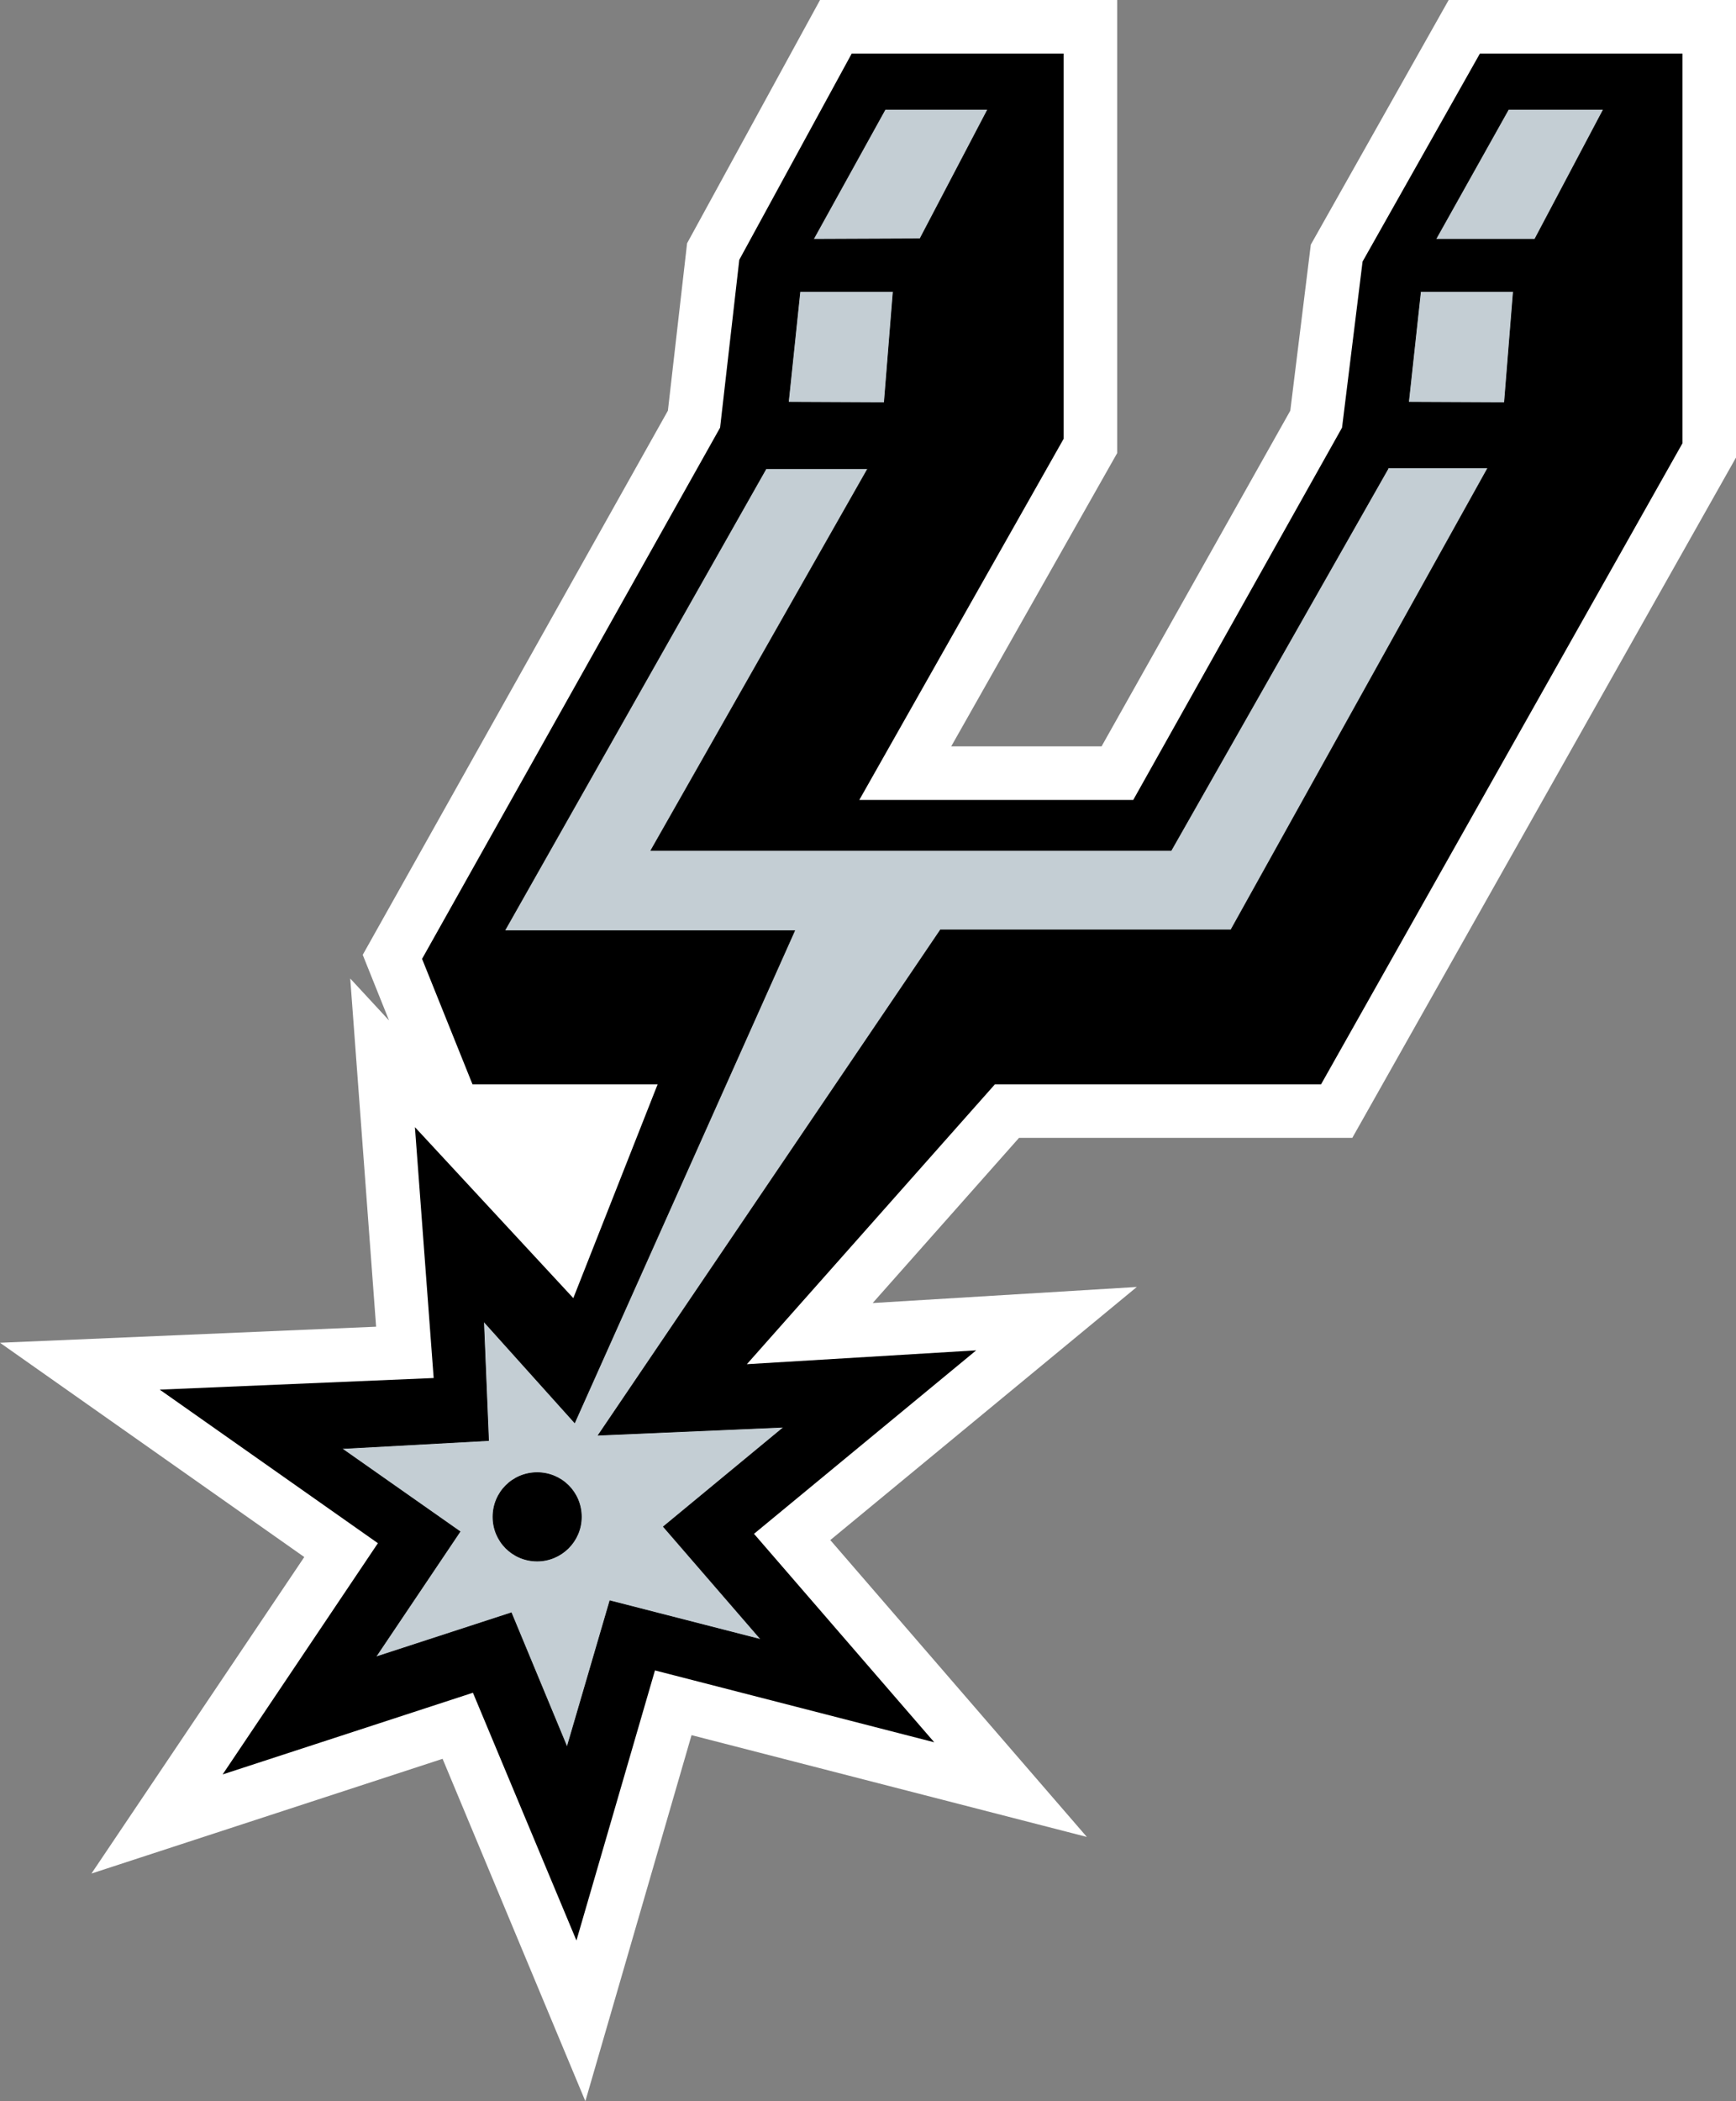 <?xml version="1.0" encoding="utf-8"?>
<!-- Generator: Adobe Illustrator 21.1.0, SVG Export Plug-In . SVG Version: 6.00 Build 0)  -->
<!DOCTYPE svg PUBLIC "-//W3C//DTD SVG 1.0//EN" "http://www.w3.org/TR/2001/REC-SVG-20010904/DTD/svg10.dtd">
<svg version="1.0" id="Layer_1" xmlns="http://www.w3.org/2000/svg" xmlns:xlink="http://www.w3.org/1999/xlink" x="0px" y="0px"
	 width="389.1px" height="470.7px" viewBox="0 0 389.1 470.7" style="enable-background:new 0 0 389.1 470.7;" xml:space="preserve"
	>
<rect x="0" y="0" width="389.1" height="470.7" fill="#808080" stroke="none"/>
<style type="text/css">
	.st0{fill:#FFFFFF;}
	.st1{fill:none;stroke:#FFFFFF;stroke-width:2.06;}
	.st2{fill:#C4CED4;}
	.st3{fill:none;stroke:#000000;stroke-width:0.151;}
</style>
<g>
	<polygon class="st0" points="331.7,12 305.4,58.6 300.8,95.8 254,179.2 192.6,179.2 238.4,98.3 238.4,12 190.9,12 165.7,58.2 
		161.4,95.8 94.6,214.8 105.9,242.9 147.4,242.9 128.5,290.8 93,252.5 97.2,308.7 35.8,311.3 84.7,345.7 49.9,397.5 106,379.2 
		129.2,434.7 146.8,374.2 209.4,390.3 169,343.6 218.8,302.5 167.4,305.6 223,242.9 296.1,242.9 377.1,99.3 377.1,12 	"/>
	<polygon class="st1" points="331.7,12 305.4,58.6 300.8,95.8 254,179.2 192.6,179.2 238.4,98.3 238.4,12 190.9,12 165.7,58.2 
		161.4,95.8 94.6,214.8 105.9,242.9 147.4,242.9 128.5,290.8 93,252.5 97.2,308.7 35.8,311.3 84.7,345.7 49.9,397.5 106,379.2 
		129.2,434.7 146.8,374.2 209.4,390.3 169,343.6 218.8,302.5 167.4,305.6 223,242.9 296.1,242.9 377.1,99.3 377.1,12 	"/>
	<polygon class="st0" points="99.2,394 20.5,419.7 68.2,348.8 0,300.8 84.3,297.2 78.5,219.2 87.2,228.6 81.3,213.9 149.7,92 
		154,54.5 183.8,0 250.4,0 250.4,101.5 213.2,167.2 246.9,167.2 289.2,92 293.8,54.8 324.7,0 389.1,0 389.1,102.5 303.1,254.9 
		228.4,254.9 195.6,291.9 254.8,288.3 186.1,345 243.6,411.5 155,388.7 131.2,470.7 	"/>
	<polygon points="331.7,12 305.4,58.6 300.8,95.8 254,179.2 192.6,179.2 238.4,98.3 238.4,12 190.9,12 165.7,58.2 161.4,95.8 
		94.6,214.8 105.9,242.9 147.4,242.9 128.5,290.8 93,252.5 97.2,308.7 35.8,311.3 84.7,345.7 49.9,397.5 106,379.2 129.2,434.7 
		146.8,374.2 209.4,390.3 169,343.6 218.8,302.5 167.4,305.6 223,242.9 296.1,242.9 377.1,99.3 377.1,12 	"/>
	<polygon class="st2" points="321.8,53.6 344,53.6 359.4,24.5 338.1,24.5 	"/>
	<polygon class="st3" points="321.8,53.6 344,53.6 359.4,24.5 338.1,24.5 	"/>
	<polygon class="st2" points="182.3,53.6 206.2,53.5 221.4,24.5 198.4,24.5 	"/>
	<polygon class="st3" points="182.3,53.6 206.2,53.5 221.4,24.5 198.4,24.5 	"/>
	<polygon class="st2" points="176.7,90.1 198.2,90.2 200.2,65.3 179.3,65.3 	"/>
	<polygon class="st3" points="176.7,90.1 198.2,90.2 200.2,65.3 179.3,65.3 	"/>
	<polygon class="st2" points="315.7,90.1 337.2,90.2 339.2,65.3 318.4,65.3 	"/>
	<polygon class="st3" points="315.7,90.1 337.2,90.2 339.2,65.3 318.4,65.3 	"/>
	<path class="st2" d="M311.1,105l-48.6,85.5H145.9l48.6-85.5h-22.8l-58.6,103.5h65l-49.3,110.2L108.4,296l1.1,26.7l-32.9,1.8
		l26.5,18.6l-18.9,28.1l30.4-9.9l12.5,30.1l9.6-32.8l33.9,8.7L148.7,342l27-22.3l-41.6,1.8l76.7-113.2h65.1l57.6-103.5h-22.4V105z
		 M120.4,349.7c-5.5,0-9.9-4.4-9.9-9.9s4.4-9.9,9.9-9.9s9.9,4.4,9.9,9.9S125.8,349.7,120.4,349.7"/>
	<path class="st3" d="M311.1,105l-48.6,85.5H145.9l48.6-85.5h-22.8l-58.6,103.5h65l-49.3,110.2L108.4,296l1.1,26.7l-32.9,1.8
		l26.5,18.6l-18.9,28.1l30.4-9.9l12.5,30.1l9.6-32.8l33.9,8.7L148.7,342l27-22.3l-41.6,1.8l76.7-113.2h65.1l57.6-103.5h-22.4V105z
		 M120.4,349.7c-5.5,0-9.9-4.4-9.9-9.9s4.4-9.9,9.9-9.9s9.9,4.4,9.9,9.9S125.8,349.7,120.4,349.7z"/>
</g>
</svg>
